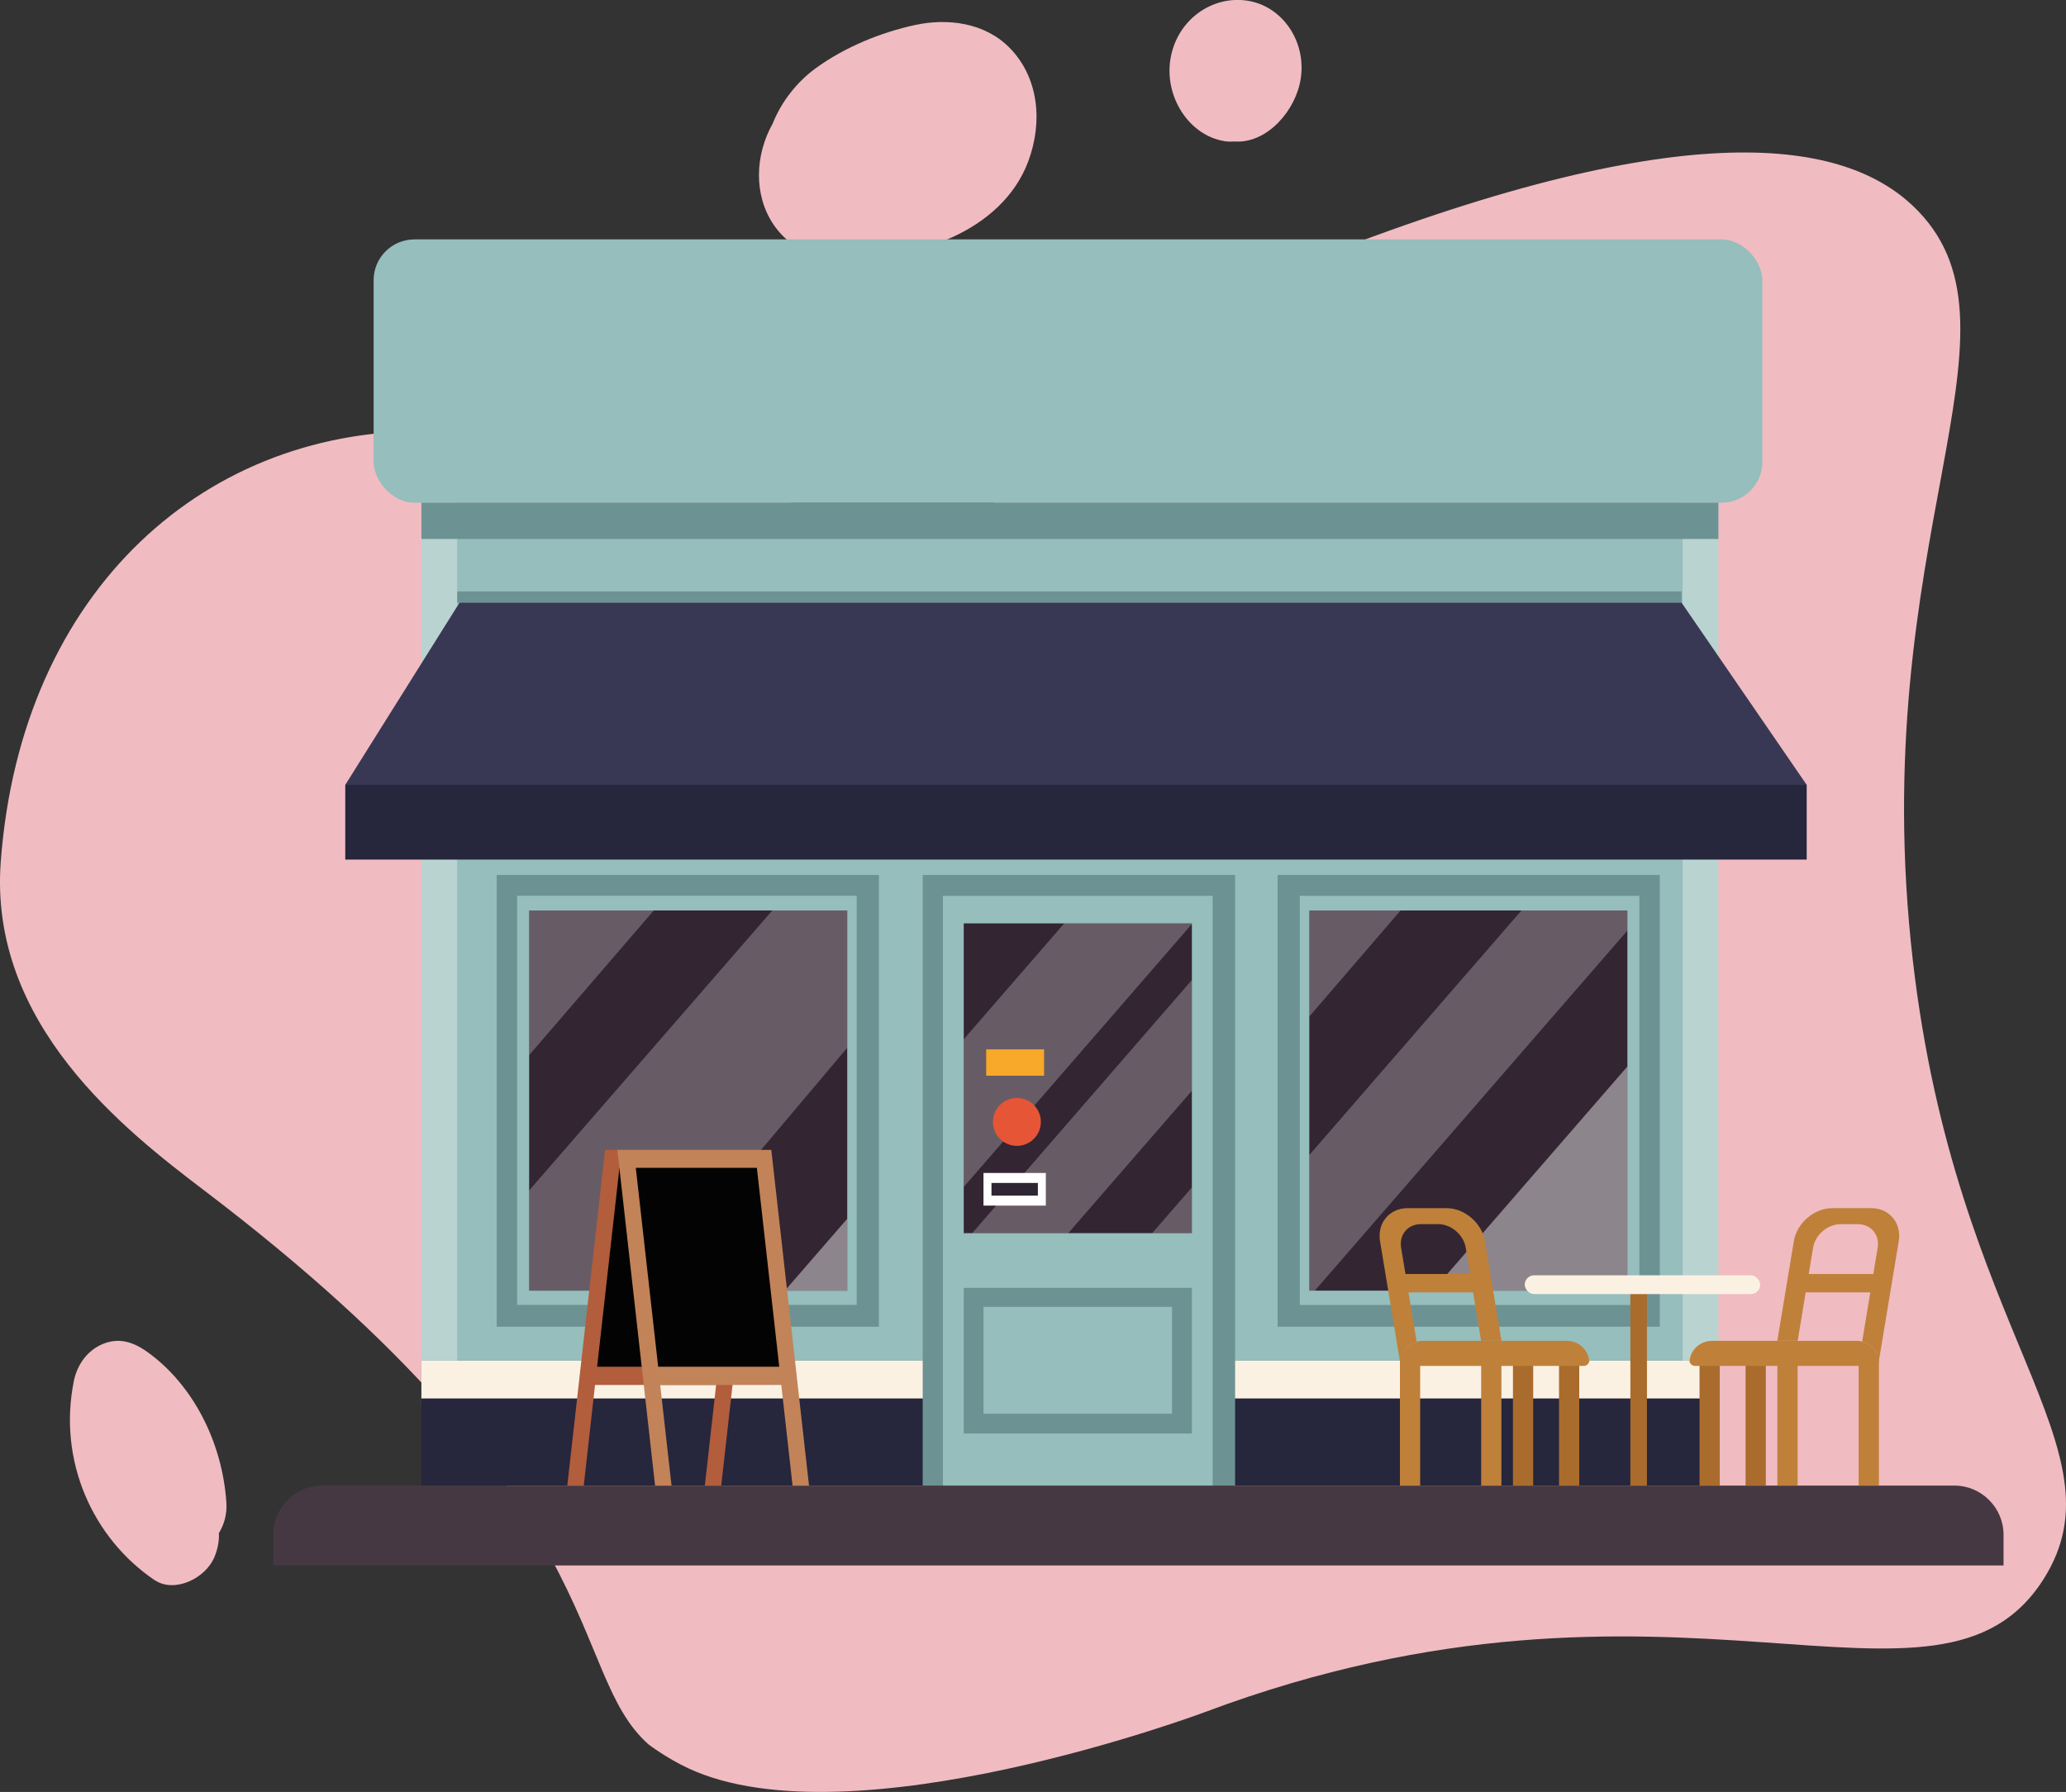 <?xml version="1.0" encoding="UTF-8"?>
<svg id="_Слой_2" data-name="Слой 2" xmlns="http://www.w3.org/2000/svg" viewBox="0 0 366.51 317.97">
  <rect x="0" y="0" width="366.51" height="317.97" fill="#333333" stroke="none"/>
  <defs>
    <style>
      .cls-1, .cls-2 {
        fill: #fff;
      }

      .cls-3 {
        fill: #b9d3d1;
      }

      .cls-4 {
        fill: #95bebc;
      }

      .cls-5 {
        fill: #b25d3c;
      }

      .cls-6 {
        fill: #6d9293;
      }

      .cls-7 {
        fill: #342532;
      }

      .cls-8 {
        fill: #f0bcc1;
      }

      .cls-9 {
        fill: #030303;
      }

      .cls-10 {
        fill: #c28358;
      }

      .cls-11 {
        fill: #a96c2c;
      }

      .cls-2 {
        opacity: .25;
      }

      .cls-12 {
        fill: #2e2633;
      }

      .cls-13 {
        fill: #e65536;
      }

      .cls-14 {
        fill: #f8a929;
      }

      .cls-15 {
        fill: #fbf1e3;
      }

      .cls-16 {
        fill: #393854;
      }

      .cls-17 {
        fill: #463842;
      }

      .cls-18 {
        fill: #bf803a;
      }

      .cls-19 {
        fill: #26263d;
      }
    </style>
  </defs>
  <g id="_Слой_3" data-name="Слой 3">
    <g>
      <g>
        <g>
          <path class="cls-8" d="m315.97,119.02s0-.01,0-.02c0,.01,0,.02,0,.03,0,0,0-.01,0-.02Z"/>
          <path class="cls-8" d="m.13,152.95c-2.13,28.83,22.08,47.64,36.11,58.3,73.64,55.97,64.11,85.24,78.82,98.3,0,0,3.25,2.47,7.09,4.25,29.04,13.47,91.59-9.99,91.59-9.99,83.26-31.21,130.15,5.99,148.84-23.68,14.58-23.15-15.55-43.27-23.23-109.59-8.6-74.29,21.85-111.45.9-133.12-11.02-11.4-36.23-18.12-99.73,5.69-38.51,31.3-51.35,57.03-105.06,45.09-19.53-3.75-38.35-11.35-58.45-11.66C36.96,75.43,3.73,104.4.13,152.95Z"/>
        </g>
        <path class="cls-8" d="m137.19,39.79c3.67,5.51,10.22,6.95,16.25,6.49,5.14-.39,10.78-2.02,15.55-4.21,5.76-2.64,11.02-7,13.42-13.43,2.63-7.05,1.85-14.92-3.32-20.17-4.39-4.45-10.95-5.29-16.77-4.03-6.02,1.31-12.33,3.86-17.49,7.58-3.38,2.43-6.18,5.95-7.76,9.92-3.1,5.53-3.42,12.54.12,17.86Z"/>
        <path class="cls-8" d="m217.21,25.05c.58.09,1.16.1,1.74.05.16,0,.31.02.47.02,5.53.13,10.47-5.57,11.33-11.15,1.03-6.7-3.33-12.95-9.53-13.86-6.22-.91-12.36,3.38-13.56,10.22-1.18,6.78,3.25,13.69,9.54,14.71Z"/>
        <path class="cls-8" d="m27.45,280.39c3.48,2.35,9.04-.27,10.62-4.17.59-1.46.83-2.86.76-4.18.95-1.53,1.46-3.38,1.33-5.37-.68-10.6-5.85-20.94-14.05-26.79-2.41-1.72-4.95-2.59-7.86-1.4-2.68,1.1-4.55,3.6-5.15,6.58-2.86,14.19,3.37,27.92,14.34,35.34Z"/>
      </g>
      <g>
        <rect class="cls-3" x="298.49" y="89.2" width="6.35" height="160.32"/>
        <rect class="cls-3" x="74.76" y="89.2" width="6.35" height="160.32"/>
        <rect class="cls-4" x="81.11" y="145.4" width="217.38" height="104.12"/>
        <rect class="cls-19" x="74.76" y="241.45" width="230.08" height="22.16"/>
        <rect class="cls-4" x="81.11" y="89.2" width="217.38" height="18.16"/>
        <rect class="cls-4" x="66.28" y="42.48" width="246.36" height="46.72" rx="7.24" ry="7.24"/>
        <rect class="cls-6" x="226.65" y="155.26" width="67.8" height="80.16"/>
        <rect class="cls-4" x="230.59" y="158.96" width="60.24" height="72.6"/>
        <rect class="cls-7" x="232.27" y="161.56" width="56.43" height="67.46"/>
        <rect class="cls-6" x="74.76" y="89.2" width="230.08" height="6.44"/>
        <rect class="cls-15" x="74.76" y="241.45" width="230.08" height="6.7"/>
        <rect class="cls-6" x="81.11" y="104.95" width="217.2" height="2"/>
        <rect class="cls-6" x="163.69" y="155.26" width="55.42" height="108.62"/>
        <rect class="cls-4" x="167.28" y="158.96" width="47.85" height="104.92"/>
        <rect class="cls-7" x="170.97" y="163.85" width="40.47" height="54.97"/>
        <polygon class="cls-2" points="211.43 210.72 211.43 218.82 204.4 218.82 211.43 210.72"/>
        <polygon class="cls-2" points="211.43 173.91 211.43 193.56 189.51 218.82 172.47 218.82 211.43 173.91"/>
        <polygon class="cls-2" points="211.43 163.85 211.43 163.97 170.97 210.62 170.97 184.41 188.8 163.85 211.43 163.85"/>
        <rect class="cls-6" x="170.97" y="228.53" width="40.47" height="25.84"/>
        <rect class="cls-4" x="174.47" y="231.9" width="33.45" height="18.96"/>
        <path class="cls-17" d="m346.71,263.61H57.19c-4.79,0-8.71,3.92-8.71,8.72v5.46h306.95v-5.46c0-4.79-3.92-8.72-8.72-8.72Z"/>
        <rect class="cls-6" x="88.11" y="155.26" width="67.8" height="80.16" transform="translate(244.03 390.68) rotate(180)"/>
        <rect class="cls-4" x="91.73" y="158.96" width="60.24" height="72.6" transform="translate(243.71 390.51) rotate(180)"/>
        <rect class="cls-7" x="93.87" y="161.56" width="56.43" height="67.46"/>
        <polygon class="cls-16" points="298.31 106.94 81.52 106.94 61.25 139.27 320.51 139.27 298.31 106.94"/>
        <rect class="cls-19" x="61.25" y="139.27" width="259.26" height="13.26"/>
        <polygon class="cls-2" points="288.7 189.25 288.7 229.01 254.2 229.01 288.7 189.25"/>
        <polygon class="cls-2" points="150.29 216.28 150.29 229.01 139.25 229.01 150.29 216.28"/>
        <g>
          <rect class="cls-14" x="174.95" y="186.21" width="10.27" height="4.67"/>
          <circle class="cls-13" cx="180.4" cy="199.08" r="4.25"/>
          <rect class="cls-1" x="174.47" y="208.14" width="11.06" height="5.79"/>
          <rect class="cls-12" x="175.89" y="209.91" width="8.23" height="2.25"/>
        </g>
        <polygon class="cls-2" points="232.27 204.96 232.27 229.02 233.25 229.02 288.7 165.13 288.7 161.56 269.91 161.56 232.27 204.96"/>
        <polygon class="cls-2" points="288.7 189.25 254.2 229.01 288.7 229.01 288.7 189.25"/>
        <polygon class="cls-2" points="248.46 161.56 232.27 180.38 232.27 161.56 248.46 161.56"/>
        <polygon class="cls-2" points="137.01 161.56 93.87 211.24 93.87 229.01 113.96 229.01 150.29 185.93 150.29 161.56 137.01 161.56"/>
        <polygon class="cls-2" points="115.98 161.56 93.87 187.23 93.87 161.56 115.98 161.56"/>
        <polygon class="cls-2" points="150.29 216.28 139.25 229.01 150.29 229.01 150.29 216.28"/>
        <g>
          <g>
            <polygon class="cls-5" points="107.34 204.04 100.64 263.61 103.56 263.61 105.56 245.76 127.04 245.76 125.04 263.61 127.95 263.61 134.64 204.04 107.34 204.04"/>
            <polygon class="cls-9" points="105.93 242.52 127.4 242.52 131.37 207.23 109.89 207.23 105.93 242.52"/>
          </g>
          <g>
            <polygon class="cls-10" points="136.83 204.04 143.52 263.61 140.6 263.61 138.6 245.76 117.12 245.76 119.13 263.61 116.21 263.61 109.52 204.04 136.83 204.04"/>
            <polygon class="cls-9" points="138.24 242.52 116.76 242.52 112.79 207.23 134.27 207.23 138.24 242.52"/>
          </g>
        </g>
        <g>
          <g>
            <rect class="cls-11" x="309.67" y="240.45" width="3.59" height="23.16"/>
            <rect class="cls-11" x="301.5" y="240.45" width="3.59" height="23.16"/>
            <path class="cls-18" d="m333.32,241.55s0,.05-.02.07c-.11.44-.5.76-.97.76h-31.62c-.49,0-.91-.36-.99-.83.11-1.31.87-2.45,1.96-3.08.59-.34,1.27-.54,2-.54h25.69c.34,0,.67.04.99.13.36.09.7.23,1.01.42,1.08.63,1.84,1.76,1.95,3.07,0,0,0,0,0,.01Z"/>
            <path class="cls-18" d="m331.95,214.38h-6.89c-3.22,0-6.3,2.64-6.83,5.86l-2.93,17.68h3.61l1.42-8.59h11.46l-1.44,8.72c.36.09.7.23,1.01.42,1.08.63,1.84,1.76,1.95,3.07l3.53-21.3c.53-3.22-1.67-5.86-4.89-5.86Zm1.15,7.03l-.77,4.66h-11.46l.77-4.66c.38-2.3,2.58-4.18,4.88-4.18h3.09c2.3,0,3.87,1.88,3.49,4.18Z"/>
            <rect class="cls-18" x="329.73" y="240.45" width="3.59" height="23.16"/>
            <rect class="cls-18" x="315.31" y="240.45" width="3.59" height="23.16"/>
          </g>
          <rect class="cls-11" x="289.23" y="227.17" width="2.94" height="36.44"/>
          <rect class="cls-15" x="270.49" y="226.3" width="41.76" height="3.33" rx="1.66" ry="1.66"/>
          <g>
            <rect class="cls-11" x="268.4" y="240.45" width="3.59" height="23.16" transform="translate(540.39 504.06) rotate(180)"/>
            <rect class="cls-11" x="276.57" y="240.45" width="3.59" height="23.16" transform="translate(556.73 504.06) rotate(180)"/>
            <path class="cls-18" d="m248.34,241.55s0,.05.02.07c.11.44.5.76.97.76h31.62c.49,0,.91-.36.99-.83-.11-1.31-.87-2.45-1.96-3.08-.59-.34-1.27-.54-2-.54h-25.69c-.34,0-.67.04-.99.13-.36.09-.7.23-1.01.42-1.08.63-1.84,1.76-1.95,3.07,0,0,0,0,0,.01Z"/>
            <path class="cls-18" d="m244.82,220.24l3.53,21.3c.12-1.31.87-2.44,1.95-3.07.31-.18.65-.33,1.01-.42l-1.44-8.72h11.46l1.42,8.59h3.61l-2.93-17.68c-.53-3.22-3.61-5.86-6.83-5.86h-6.89c-3.22,0-5.42,2.64-4.89,5.86Zm7.23-3.02h3.09c2.3,0,4.49,1.88,4.88,4.18l.77,4.66h-11.46l-.77-4.66c-.38-2.3,1.19-4.18,3.49-4.18Z"/>
            <rect class="cls-18" x="248.34" y="240.45" width="3.59" height="23.16" transform="translate(500.28 504.06) rotate(180)"/>
            <rect class="cls-18" x="262.77" y="240.45" width="3.59" height="23.16" transform="translate(529.12 504.06) rotate(180)"/>
          </g>
        </g>
      </g>
    </g>
  </g>
</svg>